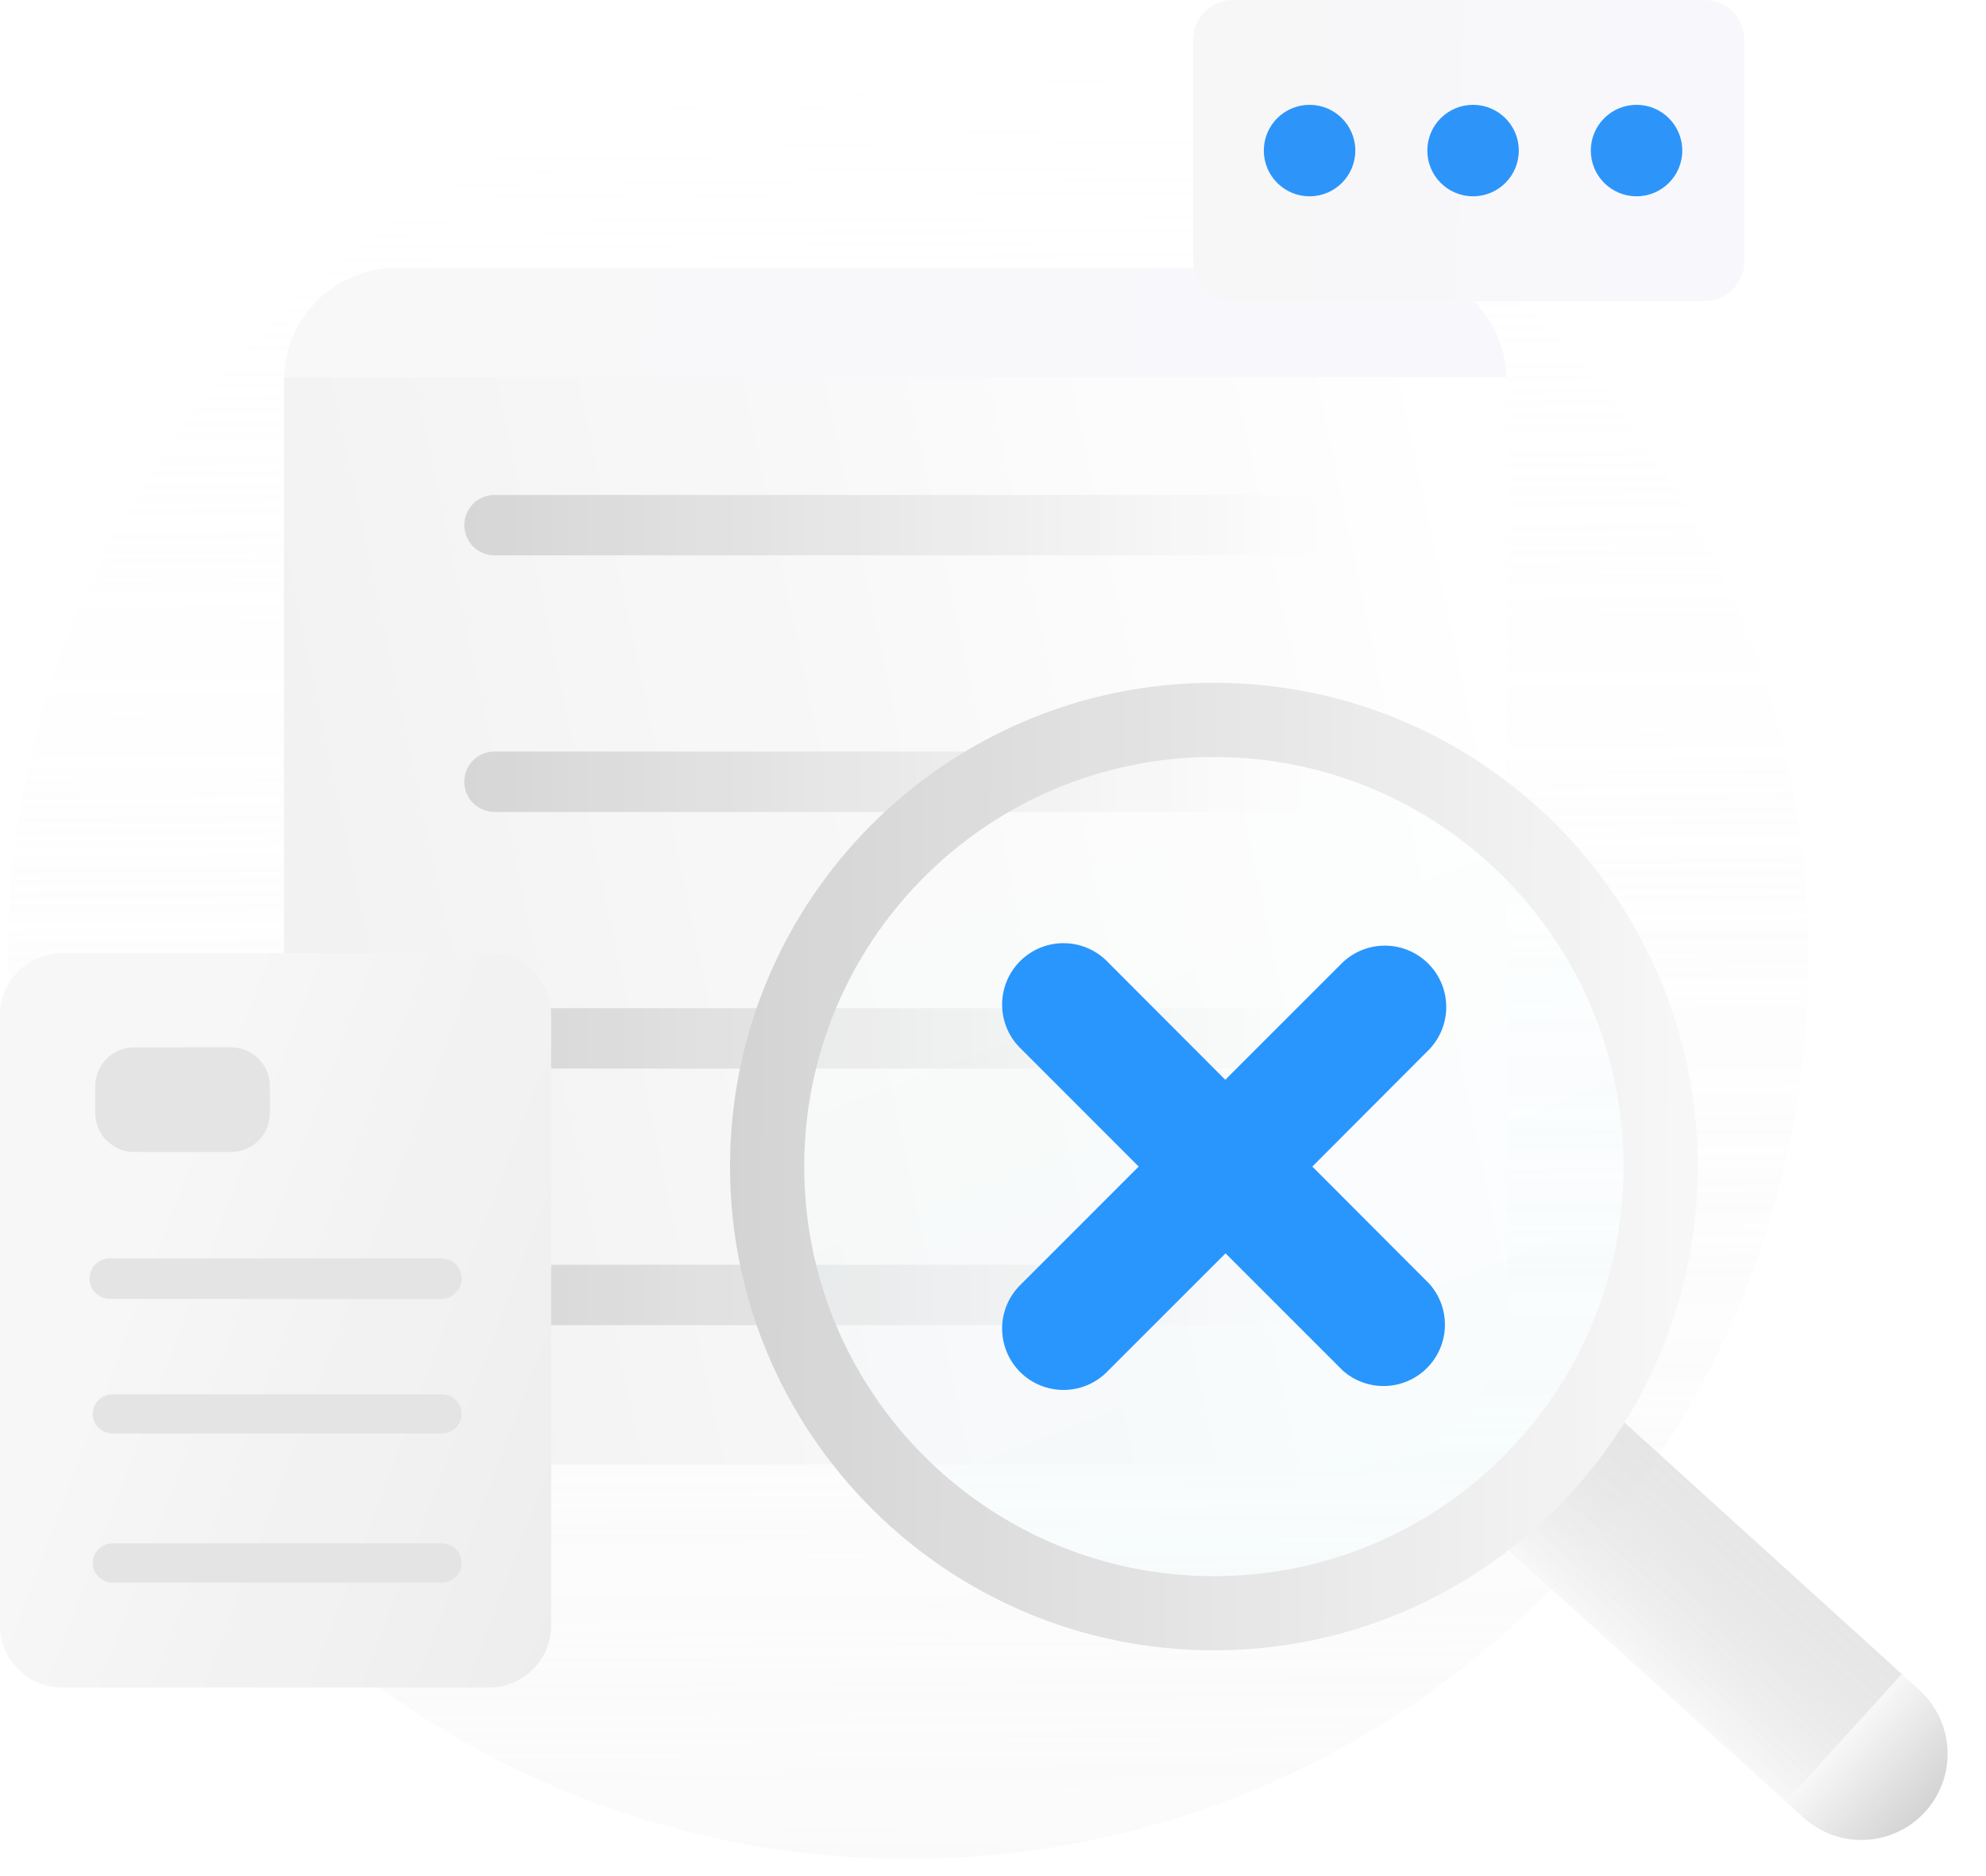 <svg width="253" height="239" viewBox="0 0 253 239" fill="none" xmlns="http://www.w3.org/2000/svg">
<g opacity="0.84">
<path d="M115.701 236.846C179.049 236.846 230.402 185.492 230.402 122.145C230.402 58.797 179.049 7.444 115.701 7.444C52.353 7.444 1 58.797 1 122.145C1 185.492 52.353 236.846 115.701 236.846Z" fill="url(#paint0_linear_402_8)"/>
<path d="M177.581 34.134H50.517C42.597 34.134 36.176 40.554 36.176 48.475H191.922C191.922 40.554 185.502 34.134 177.581 34.134Z" fill="url(#paint1_linear_402_8)"/>
<path d="M36.176 48.083H191.922V166.701C191.922 171.975 189.827 177.033 186.098 180.762C182.369 184.491 177.311 186.586 172.037 186.586H56.061C50.788 186.586 45.73 184.491 42.001 180.762C38.271 177.033 36.176 171.975 36.176 166.701V48.083Z" fill="url(#paint2_linear_402_8)"/>
<path d="M62.999 63.065H165.15C167.278 63.065 169.002 64.788 169.002 66.913C169.002 69.038 167.278 70.761 165.15 70.761H62.999C60.871 70.761 59.147 69.038 59.147 66.913C59.147 64.788 60.871 63.065 62.999 63.065Z" fill="url(#paint3_linear_402_8)"/>
<path d="M62.999 95.761H165.15C167.278 95.761 169.002 97.484 169.002 99.609C169.002 101.734 167.278 103.457 165.15 103.457H62.999C60.871 103.457 59.147 101.734 59.147 99.609C59.147 97.484 60.871 95.761 62.999 95.761Z" fill="url(#paint4_linear_402_8)"/>
<path d="M62.999 128.456H165.15C167.278 128.456 169.002 130.179 169.002 132.304C169.002 134.429 167.278 136.152 165.15 136.152H62.999C60.871 136.152 59.147 134.429 59.147 132.304C59.147 130.179 60.871 128.456 62.999 128.456Z" fill="url(#paint5_linear_402_8)"/>
<path d="M62.998 161.152H165.15C167.278 161.152 169.002 162.875 169.002 165C169.002 167.125 167.278 168.847 165.15 168.847H62.998C60.871 168.847 59.147 167.125 59.147 165C59.147 162.875 60.871 161.152 62.998 161.152Z" fill="url(#paint6_linear_402_8)"/>
<path d="M62.307 121.444H7.912C3.542 121.444 0 124.986 0 129.356V207.104C0 211.474 3.542 215.016 7.912 215.016H62.307C66.677 215.016 70.219 211.474 70.219 207.104V129.356C70.219 124.986 66.677 121.444 62.307 121.444Z" fill="url(#paint7_linear_402_8)"/>
<path d="M217.15 0H157.069C154.27 0 152 2.27 152 5.069V33.309C152 36.108 154.27 38.378 157.069 38.378H217.15C219.949 38.378 222.219 36.108 222.219 33.309V5.069C222.219 2.27 219.949 0 217.15 0Z" fill="url(#paint8_linear_402_8)"/>
<path d="M56.237 160.338H13.982C12.559 160.338 11.406 161.492 11.406 162.915V162.923C11.406 164.346 12.559 165.499 13.982 165.499H56.237C57.66 165.499 58.813 164.346 58.813 162.923V162.915C58.813 161.492 57.66 160.338 56.237 160.338Z" fill="#DFDFDF"/>
<path d="M56.261 196.653H14.369C12.959 196.653 11.815 197.771 11.815 199.149V199.157C11.815 200.536 12.959 201.653 14.369 201.653H56.261C57.672 201.653 58.815 200.536 58.815 199.157V199.149C58.815 197.771 57.672 196.653 56.261 196.653Z" fill="#DFDFDF"/>
<path d="M56.261 177.653H14.369C12.959 177.653 11.815 178.771 11.815 180.149V180.157C11.815 181.536 12.959 182.653 14.369 182.653H56.261C57.672 182.653 58.815 181.536 58.815 180.157V180.149C58.815 178.771 57.672 177.653 56.261 177.653Z" fill="#DFDFDF"/>
<path d="M29.432 133.45H17.084C14.349 133.45 12.131 135.667 12.131 138.402V141.829C12.131 144.564 14.349 146.781 17.084 146.781H29.432C32.167 146.781 34.384 144.564 34.384 141.829V138.402C34.384 135.667 32.167 133.45 29.432 133.45Z" fill="#DFDFDF"/>
<path d="M166.828 25.013C170.047 25.013 172.656 22.403 172.656 19.185C172.656 15.966 170.047 13.357 166.828 13.357C163.609 13.357 161 15.966 161 19.185C161 22.403 163.609 25.013 166.828 25.013Z" fill="#0681F9"/>
<path d="M187.655 25.013C190.874 25.013 193.483 22.403 193.483 19.185C193.483 15.966 190.874 13.357 187.655 13.357C184.436 13.357 181.827 15.966 181.827 19.185C181.827 22.403 184.436 25.013 187.655 25.013Z" fill="#0681F9"/>
<path d="M208.482 25.013C211.701 25.013 214.31 22.403 214.31 19.185C214.31 15.966 211.701 13.357 208.482 13.357C205.264 13.357 202.654 15.966 202.654 19.185C202.654 22.403 205.264 25.013 208.482 25.013Z" fill="#0681F9"/>
<path d="M200.681 175.573L185.921 191.845L227.525 229.583L242.285 213.311L200.681 175.573Z" fill="url(#paint9_linear_402_8)"/>
<path fill-rule="evenodd" clip-rule="evenodd" d="M216.279 148.64C216.279 182.682 188.682 210.279 154.64 210.279C120.597 210.279 93 182.682 93 148.64C93 114.597 120.597 87 154.64 87C188.682 87 216.279 114.597 216.279 148.64ZM206.824 148.64C206.824 177.461 183.46 200.825 154.64 200.825C125.819 200.825 102.455 177.461 102.455 148.64C102.455 119.819 125.819 96.455 154.64 96.455C183.46 96.455 206.824 119.819 206.824 148.64Z" fill="url(#paint10_linear_402_8)"/>
<g filter="url(#filter0_b_402_8)">
<path d="M154.64 200.824C183.461 200.824 206.825 177.461 206.825 148.64C206.825 119.819 183.461 96.455 154.64 96.455C125.819 96.455 102.455 119.819 102.455 148.64C102.455 177.461 125.819 200.824 154.64 200.824Z" fill="url(#paint11_linear_402_8)" fill-opacity="0.2"/>
</g>
<path d="M167.18 148.64L182.104 133.682C183.502 132.202 184.268 130.236 184.239 128.2C184.21 126.165 183.389 124.22 181.949 122.781C180.51 121.341 178.566 120.52 176.53 120.491C174.495 120.462 172.528 121.228 171.048 122.626L156.091 137.584L141.166 122.626C140.448 121.866 139.585 121.258 138.628 120.837C137.67 120.417 136.638 120.193 135.593 120.178C134.547 120.163 133.509 120.358 132.54 120.751C131.571 121.145 130.691 121.728 129.952 122.468C129.212 123.207 128.629 124.087 128.236 125.056C127.842 126.025 127.647 127.063 127.662 128.108C127.677 129.154 127.901 130.186 128.322 131.143C128.742 132.101 129.351 132.964 130.111 133.682L145.06 148.64L130.111 163.597C129.351 164.315 128.742 165.179 128.322 166.136C127.901 167.093 127.677 168.125 127.662 169.171C127.647 170.216 127.842 171.254 128.236 172.223C128.629 173.192 129.212 174.072 129.952 174.812C130.691 175.551 131.571 176.135 132.54 176.528C133.509 176.921 134.547 177.116 135.593 177.102C136.638 177.087 137.67 176.862 138.628 176.442C139.585 176.021 140.448 175.413 141.166 174.653L156.124 159.695L171.082 174.653C172.575 175.969 174.515 176.665 176.504 176.601C178.494 176.536 180.384 175.715 181.789 174.306C183.195 172.896 184.01 171.004 184.068 169.014C184.126 167.024 183.424 165.087 182.104 163.597L167.18 148.64Z" fill="#0083FC"/>
<path d="M227.522 229.585L242.282 213.313L244.505 215.329C246.663 217.286 247.954 220.019 248.096 222.928C248.238 225.837 247.218 228.683 245.261 230.84C243.305 232.997 240.571 234.288 237.663 234.43C234.754 234.572 231.908 233.552 229.751 231.596L227.528 229.579L227.522 229.585Z" fill="url(#paint12_linear_402_8)"/>
</g>
<defs>
<filter id="filter0_b_402_8" x="85.78" y="79.78" width="137.72" height="137.72" filterUnits="userSpaceOnUse" color-interpolation-filters="sRGB">
<feFlood flood-opacity="0" result="BackgroundImageFix"/>
<feGaussianBlur in="BackgroundImageFix" stdDeviation="8.338"/>
<feComposite in2="SourceAlpha" operator="in" result="effect1_backgroundBlur_402_8"/>
<feBlend mode="normal" in="SourceGraphic" in2="effect1_backgroundBlur_402_8" result="shape"/>
</filter>
<linearGradient id="paint0_linear_402_8" x1="114.817" y1="-29.906" x2="117.167" y2="372.907" gradientUnits="userSpaceOnUse">
<stop stop-color="white" stop-opacity="0"/>
<stop offset="1" stop-color="#F3F3F3"/>
</linearGradient>
<linearGradient id="paint1_linear_402_8" x1="36" y1="37.444" x2="192" y2="48.444" gradientUnits="userSpaceOnUse">
<stop stop-color="#F7F7F7"/>
<stop offset="1" stop-color="#F7F7FC"/>
</linearGradient>
<linearGradient id="paint2_linear_402_8" x1="192" y1="89" x2="-328.5" y2="198.5" gradientUnits="userSpaceOnUse">
<stop stop-color="white"/>
<stop offset="1" stop-color="#CBCBCB"/>
</linearGradient>
<linearGradient id="paint3_linear_402_8" x1="173.649" y1="70.444" x2="52.649" y2="70.444" gradientUnits="userSpaceOnUse">
<stop stop-color="white"/>
<stop offset="1" stop-color="#CBCBCB"/>
</linearGradient>
<linearGradient id="paint4_linear_402_8" x1="173.649" y1="103.139" x2="52.649" y2="103.139" gradientUnits="userSpaceOnUse">
<stop stop-color="white"/>
<stop offset="1" stop-color="#CBCBCB"/>
</linearGradient>
<linearGradient id="paint5_linear_402_8" x1="173.649" y1="135.835" x2="52.649" y2="135.835" gradientUnits="userSpaceOnUse">
<stop stop-color="white"/>
<stop offset="1" stop-color="#CBCBCB"/>
</linearGradient>
<linearGradient id="paint6_linear_402_8" x1="173.649" y1="168.53" x2="52.649" y2="168.53" gradientUnits="userSpaceOnUse">
<stop stop-color="white"/>
<stop offset="1" stop-color="#CBCBCB"/>
</linearGradient>
<linearGradient id="paint7_linear_402_8" x1="-2.108" y1="191.612" x2="249.906" y2="286.778" gradientUnits="userSpaceOnUse">
<stop stop-color="#F6F6F6"/>
<stop offset="1" stop-color="#CBCBCB"/>
</linearGradient>
<linearGradient id="paint8_linear_402_8" x1="149.892" y1="28.779" x2="251.282" y2="31.712" gradientUnits="userSpaceOnUse">
<stop stop-color="#F6F6F6"/>
<stop stop-color="#F6F6F6"/>
<stop offset="0.705" stop-color="#F7F7FC"/>
</linearGradient>
<linearGradient id="paint9_linear_402_8" x1="195.506" y1="200.573" x2="210.405" y2="184.231" gradientUnits="userSpaceOnUse">
<stop stop-color="#F6F6F6"/>
<stop offset="1" stop-color="#CBCBCB" stop-opacity="0.55"/>
</linearGradient>
<linearGradient id="paint10_linear_402_8" x1="92.861" y1="115.451" x2="216.95" y2="116.257" gradientUnits="userSpaceOnUse">
<stop stop-color="#CBCBCB"/>
<stop offset="1" stop-color="#F6F6F6"/>
</linearGradient>
<linearGradient id="paint11_linear_402_8" x1="154.64" y1="96.455" x2="207.225" y2="232.907" gradientUnits="userSpaceOnUse">
<stop stop-color="white"/>
<stop offset="1" stop-color="#D2F7FF"/>
</linearGradient>
<linearGradient id="paint12_linear_402_8" x1="234.902" y1="221.449" x2="245.259" y2="230.843" gradientUnits="userSpaceOnUse">
<stop stop-color="#F6F6F6"/>
<stop offset="1" stop-color="#CBCBCB"/>
</linearGradient>
</defs>
</svg>

